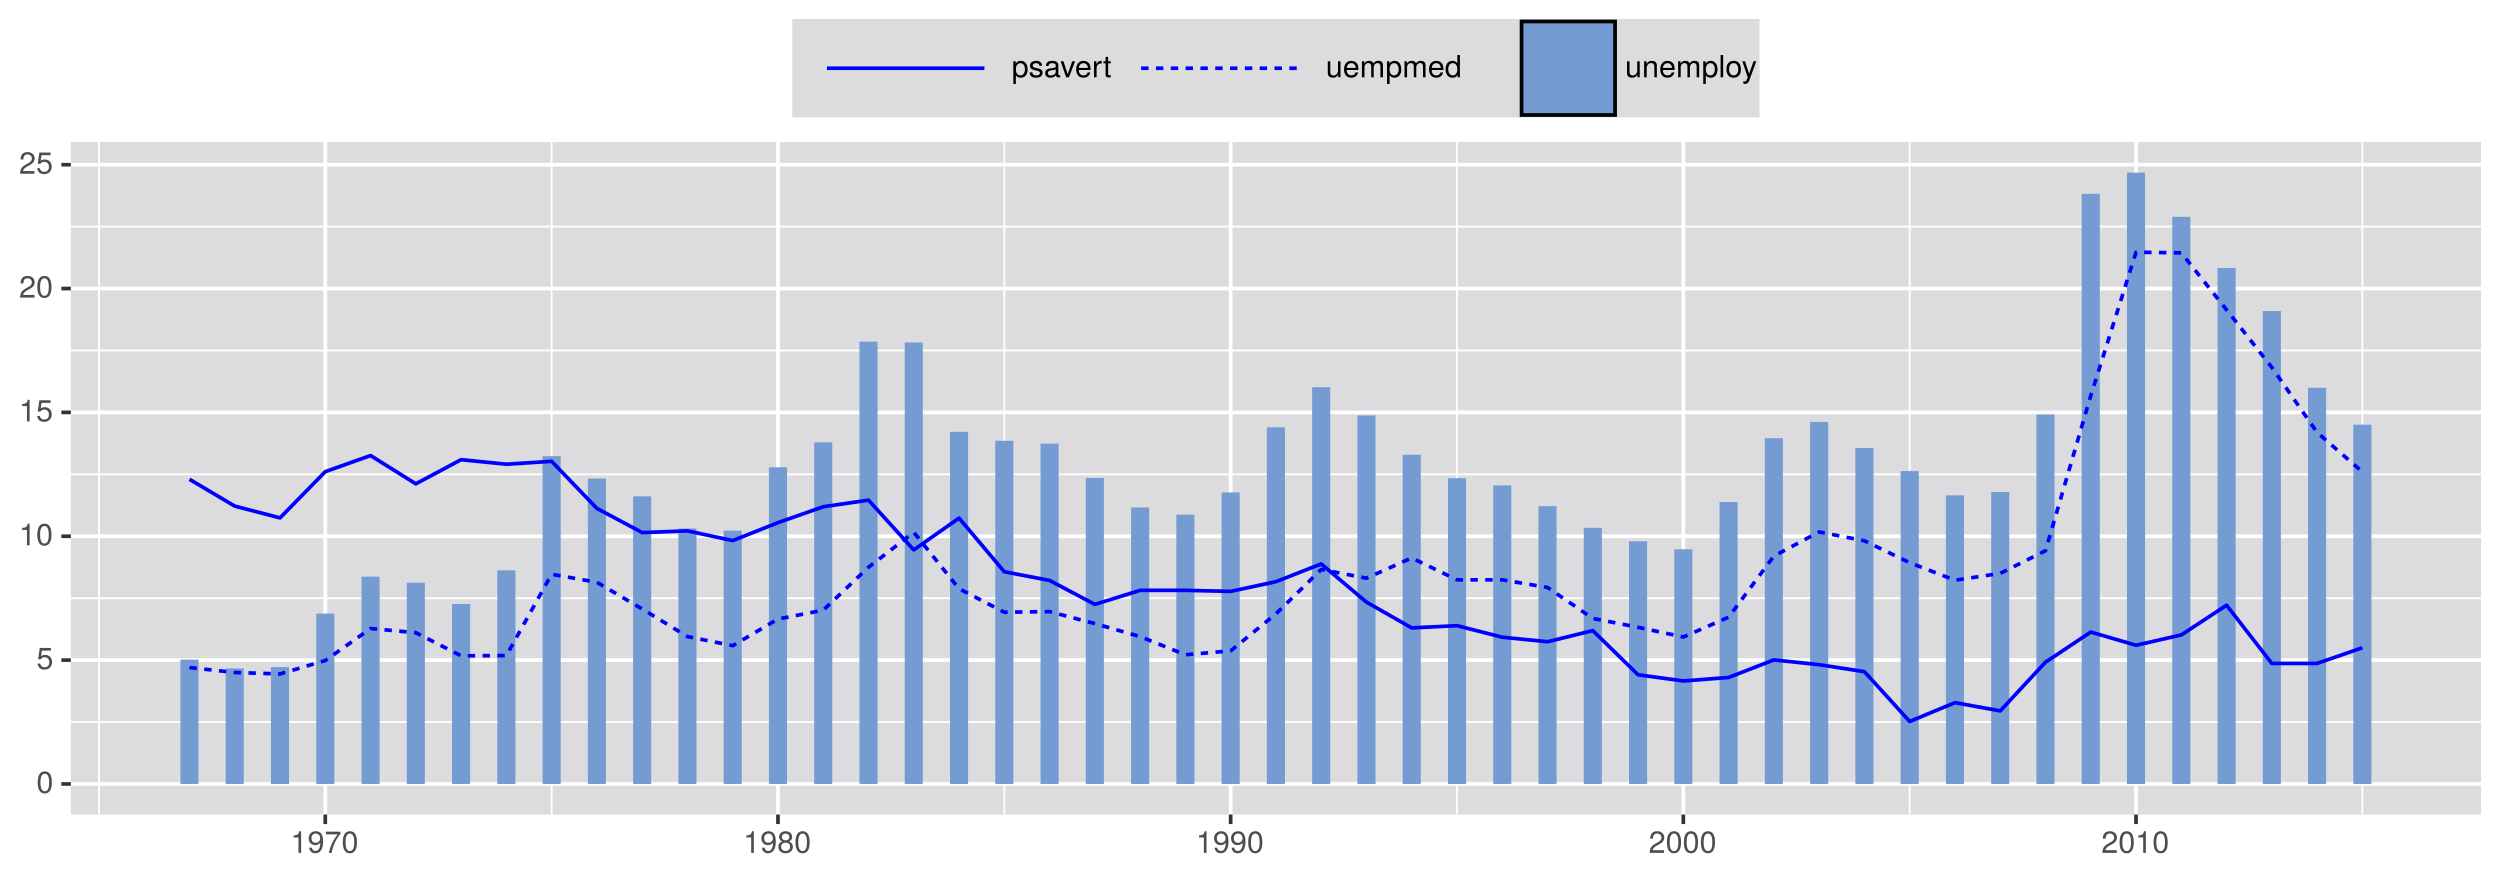<?xml version="1.0" encoding="UTF-8"?>
<svg xmlns="http://www.w3.org/2000/svg" xmlns:xlink="http://www.w3.org/1999/xlink" width="720pt" height="252pt" viewBox="0 0 720 252" version="1.1">
<defs>
<g>
<symbol overflow="visible" id="glyph0-0">
<path style="stroke:none;" d=""/>
</symbol>
<symbol overflow="visible" id="glyph0-1">
<path style="stroke:none;" d="M 4.453 -3 C 4.453 -5.156 3.781 -6.234 2.422 -6.234 C 1.078 -6.234 0.375 -5.141 0.375 -3.047 C 0.375 -0.953 1.078 0.125 2.422 0.125 C 3.734 0.125 4.453 -0.953 4.453 -3 Z M 3.672 -3.062 C 3.672 -1.297 3.266 -0.516 2.406 -0.516 C 1.578 -0.516 1.172 -1.344 1.172 -3.047 C 1.172 -4.75 1.578 -5.547 2.422 -5.547 C 3.25 -5.547 3.672 -4.734 3.672 -3.062 Z M 3.672 -3.062 "/>
</symbol>
<symbol overflow="visible" id="glyph0-2">
<path style="stroke:none;" d="M 4.516 -2.062 C 4.516 -3.297 3.688 -4.109 2.5 -4.109 C 2.062 -4.109 1.703 -4 1.344 -3.734 L 1.594 -5.344 L 4.188 -5.344 L 4.188 -6.109 L 0.969 -6.109 L 0.5 -2.844 L 1.219 -2.844 C 1.578 -3.266 1.875 -3.422 2.359 -3.422 C 3.188 -3.422 3.719 -2.891 3.719 -1.969 C 3.719 -1.062 3.203 -0.547 2.359 -0.547 C 1.688 -0.547 1.266 -0.891 1.078 -1.594 L 0.312 -1.594 C 0.562 -0.359 1.266 0.125 2.375 0.125 C 3.641 0.125 4.516 -0.75 4.516 -2.062 Z M 4.516 -2.062 "/>
</symbol>
<symbol overflow="visible" id="glyph0-3">
<path style="stroke:none;" d="M 3.047 0 L 3.047 -6.234 L 2.547 -6.234 C 2.266 -5.281 2.094 -5.141 0.891 -5 L 0.891 -4.438 L 2.281 -4.438 L 2.281 0 Z M 3.047 0 "/>
</symbol>
<symbol overflow="visible" id="glyph0-4">
<path style="stroke:none;" d="M 4.5 -4.406 C 4.5 -5.469 3.672 -6.234 2.5 -6.234 C 1.219 -6.234 0.484 -5.594 0.438 -4.078 L 1.219 -4.078 C 1.281 -5.125 1.703 -5.562 2.469 -5.562 C 3.172 -5.562 3.703 -5.062 3.703 -4.391 C 3.703 -3.891 3.406 -3.469 2.859 -3.156 L 2.047 -2.703 C 0.75 -1.969 0.375 -1.375 0.297 0 L 4.453 0 L 4.453 -0.766 L 1.172 -0.766 C 1.25 -1.281 1.531 -1.594 2.297 -2.047 L 3.172 -2.531 C 4.047 -2.984 4.5 -3.641 4.5 -4.406 Z M 4.5 -4.406 "/>
</symbol>
<symbol overflow="visible" id="glyph0-5">
<path style="stroke:none;" d="M 4.484 -3.266 C 4.484 -5.219 3.797 -6.234 2.375 -6.234 C 1.188 -6.234 0.328 -5.391 0.328 -4.172 C 0.328 -3.016 1.125 -2.219 2.25 -2.219 C 2.844 -2.219 3.266 -2.438 3.672 -2.922 C 3.672 -1.406 3.172 -0.547 2.281 -0.547 C 1.734 -0.547 1.359 -0.891 1.234 -1.5 L 0.469 -1.5 C 0.609 -0.469 1.281 0.125 2.234 0.125 C 3.688 0.125 4.484 -1.109 4.484 -3.266 Z M 3.641 -4.188 C 3.641 -3.422 3.094 -2.906 2.344 -2.906 C 1.594 -2.906 1.125 -3.391 1.125 -4.234 C 1.125 -5.016 1.656 -5.562 2.359 -5.562 C 3.094 -5.562 3.641 -5 3.641 -4.188 Z M 3.641 -4.188 "/>
</symbol>
<symbol overflow="visible" id="glyph0-6">
<path style="stroke:none;" d="M 4.578 -5.453 L 4.578 -6.109 L 0.406 -6.109 L 0.406 -5.344 L 3.781 -5.344 C 2.531 -3.781 1.656 -1.953 1.219 0 L 2.047 0 C 2.391 -2.016 3.266 -3.891 4.578 -5.453 Z M 4.578 -5.453 "/>
</symbol>
<symbol overflow="visible" id="glyph0-7">
<path style="stroke:none;" d="M 4.516 -1.766 C 4.516 -2.453 4.156 -2.938 3.438 -3.281 C 4.078 -3.672 4.297 -3.984 4.297 -4.578 C 4.297 -5.547 3.531 -6.234 2.422 -6.234 C 1.312 -6.234 0.547 -5.547 0.547 -4.578 C 0.547 -4 0.75 -3.672 1.391 -3.281 C 0.672 -2.938 0.328 -2.453 0.328 -1.766 C 0.328 -0.625 1.188 0.125 2.422 0.125 C 3.656 0.125 4.516 -0.625 4.516 -1.766 Z M 3.5 -4.562 C 3.5 -3.969 3.062 -3.594 2.422 -3.594 C 1.766 -3.594 1.344 -3.969 1.344 -4.562 C 1.344 -5.156 1.766 -5.547 2.422 -5.547 C 3.078 -5.547 3.5 -5.156 3.5 -4.562 Z M 3.719 -1.75 C 3.719 -1.016 3.188 -0.547 2.406 -0.547 C 1.641 -0.547 1.125 -1.016 1.125 -1.75 C 1.125 -2.484 1.641 -2.938 2.422 -2.938 C 3.188 -2.938 3.719 -2.484 3.719 -1.75 Z M 3.719 -1.75 "/>
</symbol>
<symbol overflow="visible" id="glyph0-8">
<path style="stroke:none;" d="M 4.594 -2.266 C 4.594 -3.812 3.844 -4.734 2.625 -4.734 C 2 -4.734 1.5 -4.453 1.156 -3.922 L 1.156 -4.609 L 0.484 -4.609 L 0.484 1.922 L 1.219 1.922 L 1.219 -0.547 C 1.594 -0.078 2.031 0.125 2.625 0.125 C 3.812 0.125 4.594 -0.797 4.594 -2.266 Z M 3.828 -2.281 C 3.828 -1.234 3.297 -0.547 2.5 -0.547 C 1.719 -0.547 1.219 -1.188 1.219 -2.266 C 1.219 -3.359 1.719 -4.062 2.5 -4.062 C 3.312 -4.062 3.828 -3.375 3.828 -2.281 Z M 3.828 -2.281 "/>
</symbol>
<symbol overflow="visible" id="glyph0-9">
<path style="stroke:none;" d="M 4.031 -1.297 C 4.031 -1.984 3.656 -2.328 2.734 -2.547 L 2.031 -2.703 C 1.438 -2.844 1.172 -3.047 1.172 -3.375 C 1.172 -3.797 1.562 -4.062 2.156 -4.062 C 2.75 -4.062 3.062 -3.812 3.078 -3.328 L 3.859 -3.328 C 3.844 -4.234 3.25 -4.734 2.188 -4.734 C 1.109 -4.734 0.406 -4.188 0.406 -3.328 C 0.406 -2.609 0.781 -2.266 1.875 -2 L 2.562 -1.844 C 3.062 -1.719 3.266 -1.562 3.266 -1.234 C 3.266 -0.797 2.844 -0.547 2.203 -0.547 C 1.547 -0.547 1.172 -0.703 1.078 -1.406 L 0.297 -1.406 C 0.328 -0.344 0.938 0.125 2.141 0.125 C 3.297 0.125 4.031 -0.406 4.031 -1.297 Z M 4.031 -1.297 "/>
</symbol>
<symbol overflow="visible" id="glyph0-10">
<path style="stroke:none;" d="M 4.703 -0.016 L 4.703 -0.578 C 4.625 -0.547 4.594 -0.547 4.547 -0.547 C 4.297 -0.547 4.156 -0.688 4.156 -0.922 L 4.156 -3.484 C 4.156 -4.297 3.547 -4.734 2.422 -4.734 C 1.297 -4.734 0.609 -4.312 0.578 -3.25 L 1.312 -3.25 C 1.375 -3.812 1.703 -4.062 2.391 -4.062 C 3.047 -4.062 3.422 -3.812 3.422 -3.375 L 3.422 -3.188 C 3.422 -2.875 3.234 -2.75 2.656 -2.672 C 1.625 -2.547 1.453 -2.5 1.172 -2.391 C 0.641 -2.172 0.375 -1.766 0.375 -1.203 C 0.375 -0.359 0.953 0.125 1.875 0.125 C 2.469 0.125 3.047 -0.109 3.453 -0.547 C 3.531 -0.188 3.844 0.062 4.203 0.062 C 4.359 0.062 4.469 0.047 4.703 -0.016 Z M 3.422 -1.594 C 3.422 -0.938 2.75 -0.516 2.047 -0.516 C 1.469 -0.516 1.141 -0.719 1.141 -1.219 C 1.141 -1.703 1.453 -1.906 2.25 -2.016 C 3.016 -2.125 3.172 -2.156 3.422 -2.281 Z M 3.422 -1.594 "/>
</symbol>
<symbol overflow="visible" id="glyph0-11">
<path style="stroke:none;" d="M 4.281 -4.609 L 3.453 -4.609 L 2.141 -0.875 L 0.922 -4.609 L 0.094 -4.609 L 1.703 0 L 2.5 0 Z M 4.281 -4.609 "/>
</symbol>
<symbol overflow="visible" id="glyph0-12">
<path style="stroke:none;" d="M 4.516 -2.094 C 4.516 -2.766 4.453 -3.188 4.328 -3.531 C 4.031 -4.281 3.328 -4.734 2.469 -4.734 C 1.172 -4.734 0.359 -3.797 0.359 -2.281 C 0.359 -0.766 1.156 0.125 2.453 0.125 C 3.5 0.125 4.234 -0.469 4.422 -1.406 L 3.672 -1.406 C 3.469 -0.797 3.062 -0.547 2.469 -0.547 C 1.703 -0.547 1.141 -1.031 1.125 -2.094 Z M 3.734 -2.75 C 3.734 -2.75 3.734 -2.703 3.719 -2.688 L 1.141 -2.688 C 1.203 -3.516 1.719 -4.062 2.453 -4.062 C 3.172 -4.062 3.734 -3.469 3.734 -2.75 Z M 3.734 -2.75 "/>
</symbol>
<symbol overflow="visible" id="glyph0-13">
<path style="stroke:none;" d="M 2.828 -3.969 L 2.828 -4.719 C 2.703 -4.734 2.641 -4.734 2.547 -4.734 C 2.062 -4.734 1.703 -4.453 1.281 -3.781 L 1.281 -4.609 L 0.609 -4.609 L 0.609 0 L 1.344 0 L 1.344 -2.391 C 1.344 -3.438 1.688 -3.953 2.828 -3.969 Z M 2.828 -3.969 "/>
</symbol>
<symbol overflow="visible" id="glyph0-14">
<path style="stroke:none;" d="M 2.234 0 L 2.234 -0.609 C 2.141 -0.594 2.016 -0.578 1.875 -0.578 C 1.562 -0.578 1.484 -0.672 1.484 -1 L 1.484 -4.016 L 2.234 -4.016 L 2.234 -4.609 L 1.484 -4.609 L 1.484 -5.875 L 0.75 -5.875 L 0.75 -4.609 L 0.125 -4.609 L 0.125 -4.016 L 0.75 -4.016 L 0.75 -0.672 C 0.75 -0.203 1.062 0.062 1.641 0.062 C 1.812 0.062 1.984 0.047 2.234 0 Z M 2.234 0 "/>
</symbol>
<symbol overflow="visible" id="glyph0-15">
<path style="stroke:none;" d="M 4.234 0 L 4.234 -4.609 L 3.516 -4.609 L 3.516 -2.062 C 3.516 -1.125 3.016 -0.516 2.25 -0.516 C 1.672 -0.516 1.297 -0.859 1.297 -1.422 L 1.297 -4.609 L 0.578 -4.609 L 0.578 -1.125 C 0.578 -0.359 1.141 0.125 2.047 0.125 C 2.719 0.125 3.156 -0.109 3.578 -0.719 L 3.578 0 Z M 4.234 0 "/>
</symbol>
<symbol overflow="visible" id="glyph0-16">
<path style="stroke:none;" d="M 6.688 0 L 6.688 -3.453 C 6.688 -4.281 6.234 -4.734 5.359 -4.734 C 4.75 -4.734 4.375 -4.562 3.953 -4.031 C 3.672 -4.531 3.312 -4.734 2.703 -4.734 C 2.094 -4.734 1.688 -4.516 1.297 -3.953 L 1.297 -4.609 L 0.625 -4.609 L 0.625 0 L 1.359 0 L 1.359 -2.891 C 1.359 -3.562 1.844 -4.094 2.438 -4.094 C 2.984 -4.094 3.297 -3.766 3.297 -3.172 L 3.297 0 L 4.016 0 L 4.016 -2.891 C 4.016 -3.562 4.516 -4.094 5.109 -4.094 C 5.641 -4.094 5.953 -3.75 5.953 -3.172 L 5.953 0 Z M 6.688 0 "/>
</symbol>
<symbol overflow="visible" id="glyph0-17">
<path style="stroke:none;" d="M 4.359 0 L 4.359 -6.406 L 3.625 -6.406 L 3.625 -4.031 C 3.312 -4.5 2.828 -4.734 2.203 -4.734 C 1.016 -4.734 0.234 -3.812 0.234 -2.344 C 0.234 -0.797 1 0.125 2.234 0.125 C 2.875 0.125 3.312 -0.109 3.703 -0.672 L 3.703 0 Z M 3.625 -2.281 C 3.625 -1.219 3.109 -0.547 2.344 -0.547 C 1.531 -0.547 1 -1.234 1 -2.312 C 1 -3.375 1.531 -4.062 2.328 -4.062 C 3.125 -4.062 3.625 -3.359 3.625 -2.281 Z M 3.625 -2.281 "/>
</symbol>
<symbol overflow="visible" id="glyph0-18">
<path style="stroke:none;" d="M 4.281 0 L 4.281 -3.484 C 4.281 -4.25 3.719 -4.734 2.828 -4.734 C 2.141 -4.734 1.703 -4.484 1.297 -3.828 L 1.297 -4.609 L 0.609 -4.609 L 0.609 0 L 1.344 0 L 1.344 -2.547 C 1.344 -3.484 1.859 -4.094 2.609 -4.094 C 3.188 -4.094 3.547 -3.75 3.547 -3.188 L 3.547 0 Z M 4.281 0 "/>
</symbol>
<symbol overflow="visible" id="glyph0-19">
<path style="stroke:none;" d="M 1.328 0 L 1.328 -6.406 L 0.594 -6.406 L 0.594 0 Z M 1.328 0 "/>
</symbol>
<symbol overflow="visible" id="glyph0-20">
<path style="stroke:none;" d="M 4.484 -2.266 C 4.484 -3.859 3.719 -4.734 2.391 -4.734 C 1.094 -4.734 0.312 -3.859 0.312 -2.312 C 0.312 -0.75 1.094 0.125 2.406 0.125 C 3.688 0.125 4.484 -0.75 4.484 -2.266 Z M 3.719 -2.281 C 3.719 -1.203 3.203 -0.547 2.406 -0.547 C 1.578 -0.547 1.078 -1.188 1.078 -2.312 C 1.078 -3.406 1.578 -4.062 2.406 -4.062 C 3.234 -4.062 3.719 -3.422 3.719 -2.281 Z M 3.719 -2.281 "/>
</symbol>
<symbol overflow="visible" id="glyph0-21">
<path style="stroke:none;" d="M 4.203 -4.609 L 3.406 -4.609 L 2.141 -1.016 L 0.953 -4.609 L 0.172 -4.609 L 1.734 0.016 L 1.453 0.75 C 1.328 1.078 1.172 1.203 0.859 1.203 C 0.75 1.203 0.641 1.172 0.469 1.141 L 0.469 1.797 C 0.625 1.875 0.781 1.922 0.969 1.922 C 1.484 1.922 1.906 1.625 2.156 0.969 Z M 4.203 -4.609 "/>
</symbol>
</g>
<clipPath id="clip1">
  <path d="M 20.41 40.914 L 715 40.914 L 715 235 L 20.41 235 Z M 20.41 40.914 "/>
</clipPath>
<clipPath id="clip2">
  <path d="M 20.41 207 L 715 207 L 715 209 L 20.41 209 Z M 20.41 207 "/>
</clipPath>
<clipPath id="clip3">
  <path d="M 20.41 172 L 715 172 L 715 173 L 20.41 173 Z M 20.41 172 "/>
</clipPath>
<clipPath id="clip4">
  <path d="M 20.41 136 L 715 136 L 715 137 L 20.41 137 Z M 20.41 136 "/>
</clipPath>
<clipPath id="clip5">
  <path d="M 20.41 100 L 715 100 L 715 102 L 20.41 102 Z M 20.41 100 "/>
</clipPath>
<clipPath id="clip6">
  <path d="M 20.41 65 L 715 65 L 715 66 L 20.41 66 Z M 20.41 65 "/>
</clipPath>
<clipPath id="clip7">
  <path d="M 28 40.914 L 29 40.914 L 29 235 L 28 235 Z M 28 40.914 "/>
</clipPath>
<clipPath id="clip8">
  <path d="M 158 40.914 L 160 40.914 L 160 235 L 158 235 Z M 158 40.914 "/>
</clipPath>
<clipPath id="clip9">
  <path d="M 288 40.914 L 290 40.914 L 290 235 L 288 235 Z M 288 40.914 "/>
</clipPath>
<clipPath id="clip10">
  <path d="M 419 40.914 L 420 40.914 L 420 235 L 419 235 Z M 419 40.914 "/>
</clipPath>
<clipPath id="clip11">
  <path d="M 549 40.914 L 551 40.914 L 551 235 L 549 235 Z M 549 40.914 "/>
</clipPath>
<clipPath id="clip12">
  <path d="M 680 40.914 L 681 40.914 L 681 235 L 680 235 Z M 680 40.914 "/>
</clipPath>
<clipPath id="clip13">
  <path d="M 20.41 225 L 715.52 225 L 715.52 227 L 20.41 227 Z M 20.41 225 "/>
</clipPath>
<clipPath id="clip14">
  <path d="M 20.41 189 L 715.52 189 L 715.52 191 L 20.41 191 Z M 20.41 189 "/>
</clipPath>
<clipPath id="clip15">
  <path d="M 20.41 153 L 715.52 153 L 715.52 155 L 20.41 155 Z M 20.41 153 "/>
</clipPath>
<clipPath id="clip16">
  <path d="M 20.41 118 L 715.52 118 L 715.52 120 L 20.41 120 Z M 20.41 118 "/>
</clipPath>
<clipPath id="clip17">
  <path d="M 20.41 82 L 715.52 82 L 715.52 84 L 20.41 84 Z M 20.41 82 "/>
</clipPath>
<clipPath id="clip18">
  <path d="M 20.41 46 L 715.52 46 L 715.52 48 L 20.41 48 Z M 20.41 46 "/>
</clipPath>
<clipPath id="clip19">
  <path d="M 93 40.914 L 95 40.914 L 95 235.59 L 93 235.59 Z M 93 40.914 "/>
</clipPath>
<clipPath id="clip20">
  <path d="M 223 40.914 L 225 40.914 L 225 235.59 L 223 235.59 Z M 223 40.914 "/>
</clipPath>
<clipPath id="clip21">
  <path d="M 353 40.914 L 355 40.914 L 355 235.59 L 353 235.59 Z M 353 40.914 "/>
</clipPath>
<clipPath id="clip22">
  <path d="M 484 40.914 L 486 40.914 L 486 235.59 L 484 235.59 Z M 484 40.914 "/>
</clipPath>
<clipPath id="clip23">
  <path d="M 614 40.914 L 616 40.914 L 616 235.59 L 614 235.59 Z M 614 40.914 "/>
</clipPath>
</defs>
<g id="surface10">
<rect x="0" y="0" width="720" height="252" style="fill:rgb(100%,100%,100%);fill-opacity:1;stroke:none;"/>
<rect x="0" y="0" width="720" height="252" style="fill:rgb(100%,100%,100%);fill-opacity:1;stroke:none;"/>
<path style="fill:none;stroke-width:1.067;stroke-linecap:round;stroke-linejoin:round;stroke:rgb(100%,100%,100%);stroke-opacity:1;stroke-miterlimit:10;" d="M 0 252 L 720 252 L 720 0 L 0 0 Z M 0 252 "/>
<g clip-path="url(#clip1)" clip-rule="nonzero">
<path style=" stroke:none;fill-rule:nonzero;fill:rgb(86.275%,86.275%,87.059%);fill-opacity:1;" d="M 20.41 234.59 L 714.52 234.59 L 714.52 40.914 L 20.41 40.914 Z M 20.41 234.59 "/>
</g>
<g clip-path="url(#clip2)" clip-rule="nonzero">
<path style="fill:none;stroke-width:0.533;stroke-linecap:butt;stroke-linejoin:round;stroke:rgb(100%,100%,100%);stroke-opacity:1;stroke-miterlimit:10;" d="M 20.41 207.949 L 714.52 207.949 "/>
</g>
<g clip-path="url(#clip3)" clip-rule="nonzero">
<path style="fill:none;stroke-width:0.533;stroke-linecap:butt;stroke-linejoin:round;stroke:rgb(100%,100%,100%);stroke-opacity:1;stroke-miterlimit:10;" d="M 20.41 172.277 L 714.52 172.277 "/>
</g>
<g clip-path="url(#clip4)" clip-rule="nonzero">
<path style="fill:none;stroke-width:0.533;stroke-linecap:butt;stroke-linejoin:round;stroke:rgb(100%,100%,100%);stroke-opacity:1;stroke-miterlimit:10;" d="M 20.41 136.609 L 714.52 136.609 "/>
</g>
<g clip-path="url(#clip5)" clip-rule="nonzero">
<path style="fill:none;stroke-width:0.533;stroke-linecap:butt;stroke-linejoin:round;stroke:rgb(100%,100%,100%);stroke-opacity:1;stroke-miterlimit:10;" d="M 20.41 100.938 L 714.52 100.938 "/>
</g>
<g clip-path="url(#clip6)" clip-rule="nonzero">
<path style="fill:none;stroke-width:0.533;stroke-linecap:butt;stroke-linejoin:round;stroke:rgb(100%,100%,100%);stroke-opacity:1;stroke-miterlimit:10;" d="M 20.41 65.266 L 714.52 65.266 "/>
</g>
<g clip-path="url(#clip7)" clip-rule="nonzero">
<path style="fill:none;stroke-width:0.533;stroke-linecap:butt;stroke-linejoin:round;stroke:rgb(100%,100%,100%);stroke-opacity:1;stroke-miterlimit:10;" d="M 28.492 234.59 L 28.492 40.914 "/>
</g>
<g clip-path="url(#clip8)" clip-rule="nonzero">
<path style="fill:none;stroke-width:0.533;stroke-linecap:butt;stroke-linejoin:round;stroke:rgb(100%,100%,100%);stroke-opacity:1;stroke-miterlimit:10;" d="M 158.867 234.59 L 158.867 40.914 "/>
</g>
<g clip-path="url(#clip9)" clip-rule="nonzero">
<path style="fill:none;stroke-width:0.533;stroke-linecap:butt;stroke-linejoin:round;stroke:rgb(100%,100%,100%);stroke-opacity:1;stroke-miterlimit:10;" d="M 289.242 234.59 L 289.242 40.914 "/>
</g>
<g clip-path="url(#clip10)" clip-rule="nonzero">
<path style="fill:none;stroke-width:0.533;stroke-linecap:butt;stroke-linejoin:round;stroke:rgb(100%,100%,100%);stroke-opacity:1;stroke-miterlimit:10;" d="M 419.613 234.59 L 419.613 40.914 "/>
</g>
<g clip-path="url(#clip11)" clip-rule="nonzero">
<path style="fill:none;stroke-width:0.533;stroke-linecap:butt;stroke-linejoin:round;stroke:rgb(100%,100%,100%);stroke-opacity:1;stroke-miterlimit:10;" d="M 549.988 234.59 L 549.988 40.914 "/>
</g>
<g clip-path="url(#clip12)" clip-rule="nonzero">
<path style="fill:none;stroke-width:0.533;stroke-linecap:butt;stroke-linejoin:round;stroke:rgb(100%,100%,100%);stroke-opacity:1;stroke-miterlimit:10;" d="M 680.363 234.59 L 680.363 40.914 "/>
</g>
<g clip-path="url(#clip13)" clip-rule="nonzero">
<path style="fill:none;stroke-width:1.067;stroke-linecap:butt;stroke-linejoin:round;stroke:rgb(100%,100%,100%);stroke-opacity:1;stroke-miterlimit:10;" d="M 20.41 225.785 L 714.52 225.785 "/>
</g>
<g clip-path="url(#clip14)" clip-rule="nonzero">
<path style="fill:none;stroke-width:1.067;stroke-linecap:butt;stroke-linejoin:round;stroke:rgb(100%,100%,100%);stroke-opacity:1;stroke-miterlimit:10;" d="M 20.41 190.113 L 714.52 190.113 "/>
</g>
<g clip-path="url(#clip15)" clip-rule="nonzero">
<path style="fill:none;stroke-width:1.067;stroke-linecap:butt;stroke-linejoin:round;stroke:rgb(100%,100%,100%);stroke-opacity:1;stroke-miterlimit:10;" d="M 20.41 154.445 L 714.52 154.445 "/>
</g>
<g clip-path="url(#clip16)" clip-rule="nonzero">
<path style="fill:none;stroke-width:1.067;stroke-linecap:butt;stroke-linejoin:round;stroke:rgb(100%,100%,100%);stroke-opacity:1;stroke-miterlimit:10;" d="M 20.41 118.773 L 714.52 118.773 "/>
</g>
<g clip-path="url(#clip17)" clip-rule="nonzero">
<path style="fill:none;stroke-width:1.067;stroke-linecap:butt;stroke-linejoin:round;stroke:rgb(100%,100%,100%);stroke-opacity:1;stroke-miterlimit:10;" d="M 20.41 83.102 L 714.52 83.102 "/>
</g>
<g clip-path="url(#clip18)" clip-rule="nonzero">
<path style="fill:none;stroke-width:1.067;stroke-linecap:butt;stroke-linejoin:round;stroke:rgb(100%,100%,100%);stroke-opacity:1;stroke-miterlimit:10;" d="M 20.41 47.43 L 714.52 47.43 "/>
</g>
<g clip-path="url(#clip19)" clip-rule="nonzero">
<path style="fill:none;stroke-width:1.067;stroke-linecap:butt;stroke-linejoin:round;stroke:rgb(100%,100%,100%);stroke-opacity:1;stroke-miterlimit:10;" d="M 93.68 234.59 L 93.68 40.914 "/>
</g>
<g clip-path="url(#clip20)" clip-rule="nonzero">
<path style="fill:none;stroke-width:1.067;stroke-linecap:butt;stroke-linejoin:round;stroke:rgb(100%,100%,100%);stroke-opacity:1;stroke-miterlimit:10;" d="M 224.055 234.59 L 224.055 40.914 "/>
</g>
<g clip-path="url(#clip21)" clip-rule="nonzero">
<path style="fill:none;stroke-width:1.067;stroke-linecap:butt;stroke-linejoin:round;stroke:rgb(100%,100%,100%);stroke-opacity:1;stroke-miterlimit:10;" d="M 354.43 234.59 L 354.43 40.914 "/>
</g>
<g clip-path="url(#clip22)" clip-rule="nonzero">
<path style="fill:none;stroke-width:1.067;stroke-linecap:butt;stroke-linejoin:round;stroke:rgb(100%,100%,100%);stroke-opacity:1;stroke-miterlimit:10;" d="M 484.801 234.59 L 484.801 40.914 "/>
</g>
<g clip-path="url(#clip23)" clip-rule="nonzero">
<path style="fill:none;stroke-width:1.067;stroke-linecap:butt;stroke-linejoin:round;stroke:rgb(100%,100%,100%);stroke-opacity:1;stroke-miterlimit:10;" d="M 615.176 234.59 L 615.176 40.914 "/>
</g>
<path style=" stroke:none;fill-rule:nonzero;fill:rgb(45.882%,61.176%,82.353%);fill-opacity:1;" d="M 51.961 225.785 L 57.176 225.785 L 57.176 189.969 L 51.961 189.969 Z M 51.961 225.785 "/>
<path style=" stroke:none;fill-rule:nonzero;fill:rgb(45.882%,61.176%,82.353%);fill-opacity:1;" d="M 65 225.785 L 70.215 225.785 L 70.215 192.523 L 65 192.523 Z M 65 225.785 "/>
<path style=" stroke:none;fill-rule:nonzero;fill:rgb(45.882%,61.176%,82.353%);fill-opacity:1;" d="M 78.035 225.785 L 83.25 225.785 L 83.25 192.133 L 78.035 192.133 Z M 78.035 225.785 "/>
<path style=" stroke:none;fill-rule:nonzero;fill:rgb(45.882%,61.176%,82.353%);fill-opacity:1;" d="M 91.074 225.785 L 96.289 225.785 L 96.289 176.711 L 91.074 176.711 Z M 91.074 225.785 "/>
<path style=" stroke:none;fill-rule:nonzero;fill:rgb(45.882%,61.176%,82.353%);fill-opacity:1;" d="M 104.109 225.785 L 109.324 225.785 L 109.324 166.074 L 104.109 166.074 Z M 104.109 225.785 "/>
<path style=" stroke:none;fill-rule:nonzero;fill:rgb(45.882%,61.176%,82.353%);fill-opacity:1;" d="M 117.148 225.785 L 122.363 225.785 L 122.363 167.809 L 117.148 167.809 Z M 117.148 225.785 "/>
<path style=" stroke:none;fill-rule:nonzero;fill:rgb(45.882%,61.176%,82.353%);fill-opacity:1;" d="M 130.188 225.785 L 135.402 225.785 L 135.402 173.949 L 130.188 173.949 Z M 130.188 225.785 "/>
<path style=" stroke:none;fill-rule:nonzero;fill:rgb(45.882%,61.176%,82.353%);fill-opacity:1;" d="M 143.223 225.785 L 148.438 225.785 L 148.438 164.273 L 143.223 164.273 Z M 143.223 225.785 "/>
<path style=" stroke:none;fill-rule:nonzero;fill:rgb(45.882%,61.176%,82.353%);fill-opacity:1;" d="M 156.262 225.785 L 161.477 225.785 L 161.477 131.379 L 156.262 131.379 Z M 156.262 225.785 "/>
<path style=" stroke:none;fill-rule:nonzero;fill:rgb(45.882%,61.176%,82.353%);fill-opacity:1;" d="M 169.297 225.785 L 174.512 225.785 L 174.512 137.816 L 169.297 137.816 Z M 169.297 225.785 "/>
<path style=" stroke:none;fill-rule:nonzero;fill:rgb(45.882%,61.176%,82.353%);fill-opacity:1;" d="M 182.336 225.785 L 187.551 225.785 L 187.551 142.945 L 182.336 142.945 Z M 182.336 225.785 "/>
<path style=" stroke:none;fill-rule:nonzero;fill:rgb(45.882%,61.176%,82.353%);fill-opacity:1;" d="M 195.371 225.785 L 200.586 225.785 L 200.586 152.219 L 195.371 152.219 Z M 195.371 225.785 "/>
<path style=" stroke:none;fill-rule:nonzero;fill:rgb(45.882%,61.176%,82.353%);fill-opacity:1;" d="M 208.41 225.785 L 213.625 225.785 L 213.625 152.832 L 208.41 152.832 Z M 208.41 225.785 "/>
<path style=" stroke:none;fill-rule:nonzero;fill:rgb(45.882%,61.176%,82.353%);fill-opacity:1;" d="M 221.445 225.785 L 226.66 225.785 L 226.66 134.578 L 221.445 134.578 Z M 221.445 225.785 "/>
<path style=" stroke:none;fill-rule:nonzero;fill:rgb(45.882%,61.176%,82.353%);fill-opacity:1;" d="M 234.484 225.785 L 239.699 225.785 L 239.699 127.375 L 234.484 127.375 Z M 234.484 225.785 "/>
<path style=" stroke:none;fill-rule:nonzero;fill:rgb(45.882%,61.176%,82.353%);fill-opacity:1;" d="M 247.523 225.785 L 252.738 225.785 L 252.738 98.383 L 247.523 98.383 Z M 247.523 225.785 "/>
<path style=" stroke:none;fill-rule:nonzero;fill:rgb(45.882%,61.176%,82.353%);fill-opacity:1;" d="M 260.559 225.785 L 265.773 225.785 L 265.773 98.633 L 260.559 98.633 Z M 260.559 225.785 "/>
<path style=" stroke:none;fill-rule:nonzero;fill:rgb(45.882%,61.176%,82.353%);fill-opacity:1;" d="M 273.598 225.785 L 278.812 225.785 L 278.812 124.371 L 273.598 124.371 Z M 273.598 225.785 "/>
<path style=" stroke:none;fill-rule:nonzero;fill:rgb(45.882%,61.176%,82.353%);fill-opacity:1;" d="M 286.633 225.785 L 291.848 225.785 L 291.848 126.938 L 286.633 126.938 Z M 286.633 225.785 "/>
<path style=" stroke:none;fill-rule:nonzero;fill:rgb(45.882%,61.176%,82.353%);fill-opacity:1;" d="M 299.672 225.785 L 304.887 225.785 L 304.887 127.75 L 299.672 127.75 Z M 299.672 225.785 "/>
<path style=" stroke:none;fill-rule:nonzero;fill:rgb(45.882%,61.176%,82.353%);fill-opacity:1;" d="M 312.707 225.785 L 317.922 225.785 L 317.922 137.637 L 312.707 137.637 Z M 312.707 225.785 "/>
<path style=" stroke:none;fill-rule:nonzero;fill:rgb(45.882%,61.176%,82.353%);fill-opacity:1;" d="M 325.746 225.785 L 330.961 225.785 L 330.961 146.16 L 325.746 146.16 Z M 325.746 225.785 "/>
<path style=" stroke:none;fill-rule:nonzero;fill:rgb(45.882%,61.176%,82.353%);fill-opacity:1;" d="M 338.785 225.785 L 344 225.785 L 344 148.215 L 338.785 148.215 Z M 338.785 225.785 "/>
<path style=" stroke:none;fill-rule:nonzero;fill:rgb(45.882%,61.176%,82.353%);fill-opacity:1;" d="M 351.82 225.785 L 357.035 225.785 L 357.035 141.828 L 351.82 141.828 Z M 351.82 225.785 "/>
<path style=" stroke:none;fill-rule:nonzero;fill:rgb(45.882%,61.176%,82.353%);fill-opacity:1;" d="M 364.859 225.785 L 370.074 225.785 L 370.074 123.055 L 364.859 123.055 Z M 364.859 225.785 "/>
<path style=" stroke:none;fill-rule:nonzero;fill:rgb(45.882%,61.176%,82.353%);fill-opacity:1;" d="M 377.895 225.785 L 383.109 225.785 L 383.109 111.504 L 377.895 111.504 Z M 377.895 225.785 "/>
<path style=" stroke:none;fill-rule:nonzero;fill:rgb(45.882%,61.176%,82.353%);fill-opacity:1;" d="M 390.934 225.785 L 396.148 225.785 L 396.148 119.645 L 390.934 119.645 Z M 390.934 225.785 "/>
<path style=" stroke:none;fill-rule:nonzero;fill:rgb(45.882%,61.176%,82.353%);fill-opacity:1;" d="M 403.969 225.785 L 409.184 225.785 L 409.184 130.953 L 403.969 130.953 Z M 403.969 225.785 "/>
<path style=" stroke:none;fill-rule:nonzero;fill:rgb(45.882%,61.176%,82.353%);fill-opacity:1;" d="M 417.008 225.785 L 422.223 225.785 L 422.223 137.715 L 417.008 137.715 Z M 417.008 225.785 "/>
<path style=" stroke:none;fill-rule:nonzero;fill:rgb(45.882%,61.176%,82.353%);fill-opacity:1;" d="M 430.047 225.785 L 435.262 225.785 L 435.262 139.805 L 430.047 139.805 Z M 430.047 225.785 "/>
<path style=" stroke:none;fill-rule:nonzero;fill:rgb(45.882%,61.176%,82.353%);fill-opacity:1;" d="M 443.082 225.785 L 448.297 225.785 L 448.297 145.777 L 443.082 145.777 Z M 443.082 225.785 "/>
<path style=" stroke:none;fill-rule:nonzero;fill:rgb(45.882%,61.176%,82.353%);fill-opacity:1;" d="M 456.121 225.785 L 461.336 225.785 L 461.336 152.02 L 456.121 152.02 Z M 456.121 225.785 "/>
<path style=" stroke:none;fill-rule:nonzero;fill:rgb(45.882%,61.176%,82.353%);fill-opacity:1;" d="M 469.156 225.785 L 474.371 225.785 L 474.371 155.883 L 469.156 155.883 Z M 469.156 225.785 "/>
<path style=" stroke:none;fill-rule:nonzero;fill:rgb(45.882%,61.176%,82.353%);fill-opacity:1;" d="M 482.195 225.785 L 487.41 225.785 L 487.41 158.188 L 482.195 158.188 Z M 482.195 225.785 "/>
<path style=" stroke:none;fill-rule:nonzero;fill:rgb(45.882%,61.176%,82.353%);fill-opacity:1;" d="M 495.23 225.785 L 500.445 225.785 L 500.445 144.578 L 495.23 144.578 Z M 495.23 225.785 "/>
<path style=" stroke:none;fill-rule:nonzero;fill:rgb(45.882%,61.176%,82.353%);fill-opacity:1;" d="M 508.27 225.785 L 513.484 225.785 L 513.484 126.199 L 508.27 126.199 Z M 508.27 225.785 "/>
<path style=" stroke:none;fill-rule:nonzero;fill:rgb(45.882%,61.176%,82.353%);fill-opacity:1;" d="M 521.309 225.785 L 526.523 225.785 L 526.523 121.504 L 521.309 121.504 Z M 521.309 225.785 "/>
<path style=" stroke:none;fill-rule:nonzero;fill:rgb(45.882%,61.176%,82.353%);fill-opacity:1;" d="M 534.344 225.785 L 539.559 225.785 L 539.559 129 L 534.344 129 Z M 534.344 225.785 "/>
<path style=" stroke:none;fill-rule:nonzero;fill:rgb(45.882%,61.176%,82.353%);fill-opacity:1;" d="M 547.383 225.785 L 552.598 225.785 L 552.598 135.668 L 547.383 135.668 Z M 547.383 225.785 "/>
<path style=" stroke:none;fill-rule:nonzero;fill:rgb(45.882%,61.176%,82.353%);fill-opacity:1;" d="M 560.418 225.785 L 565.633 225.785 L 565.633 142.656 L 560.418 142.656 Z M 560.418 225.785 "/>
<path style=" stroke:none;fill-rule:nonzero;fill:rgb(45.882%,61.176%,82.353%);fill-opacity:1;" d="M 573.457 225.785 L 578.672 225.785 L 578.672 141.684 L 573.457 141.684 Z M 573.457 225.785 "/>
<path style=" stroke:none;fill-rule:nonzero;fill:rgb(45.882%,61.176%,82.353%);fill-opacity:1;" d="M 586.492 225.785 L 591.707 225.785 L 591.707 119.387 L 586.492 119.387 Z M 586.492 225.785 "/>
<path style=" stroke:none;fill-rule:nonzero;fill:rgb(45.882%,61.176%,82.353%);fill-opacity:1;" d="M 599.531 225.785 L 604.746 225.785 L 604.746 55.816 L 599.531 55.816 Z M 599.531 225.785 "/>
<path style=" stroke:none;fill-rule:nonzero;fill:rgb(45.882%,61.176%,82.353%);fill-opacity:1;" d="M 612.566 225.785 L 617.781 225.785 L 617.781 49.715 L 612.566 49.715 Z M 612.566 225.785 "/>
<path style=" stroke:none;fill-rule:nonzero;fill:rgb(45.882%,61.176%,82.353%);fill-opacity:1;" d="M 625.605 225.785 L 630.82 225.785 L 630.82 62.453 L 625.605 62.453 Z M 625.605 225.785 "/>
<path style=" stroke:none;fill-rule:nonzero;fill:rgb(45.882%,61.176%,82.353%);fill-opacity:1;" d="M 638.645 225.785 L 643.859 225.785 L 643.859 77.176 L 638.645 77.176 Z M 638.645 225.785 "/>
<path style=" stroke:none;fill-rule:nonzero;fill:rgb(45.882%,61.176%,82.353%);fill-opacity:1;" d="M 651.68 225.785 L 656.895 225.785 L 656.895 89.582 L 651.68 89.582 Z M 651.68 225.785 "/>
<path style=" stroke:none;fill-rule:nonzero;fill:rgb(45.882%,61.176%,82.353%);fill-opacity:1;" d="M 664.719 225.785 L 669.934 225.785 L 669.934 111.68 L 664.719 111.68 Z M 664.719 225.785 "/>
<path style=" stroke:none;fill-rule:nonzero;fill:rgb(45.882%,61.176%,82.353%);fill-opacity:1;" d="M 677.754 225.785 L 682.969 225.785 L 682.969 122.316 L 677.754 122.316 Z M 677.754 225.785 "/>
<path style="fill:none;stroke-width:1.067;stroke-linecap:butt;stroke-linejoin:round;stroke:rgb(0%,0%,100%);stroke-opacity:1;stroke-miterlimit:1;" d="M 54.57 138.035 L 67.605 145.762 L 80.645 149.152 L 93.68 135.836 L 106.719 131.199 L 119.754 139.344 L 132.793 132.387 L 145.832 133.695 L 158.867 132.863 L 171.906 146.418 L 184.941 153.375 L 197.98 152.898 L 211.016 155.691 L 224.055 150.52 L 237.094 145.941 L 250.129 144.039 L 263.168 158.367 L 276.203 149.211 L 289.242 164.668 L 302.277 167.168 L 315.316 174.062 L 328.355 170.02 L 341.391 170.02 L 354.43 170.316 L 367.465 167.523 L 380.504 162.41 L 393.539 173.41 L 406.578 180.84 L 419.613 180.188 L 432.652 183.516 L 445.691 184.824 L 458.727 181.613 L 471.766 194.336 L 484.801 196.117 L 497.84 195.109 L 510.875 190.055 L 523.914 191.422 L 536.953 193.445 L 549.988 207.773 L 563.027 202.363 L 576.062 204.738 L 589.102 190.707 L 602.137 182.027 L 615.176 185.832 L 628.215 182.863 L 641.25 174.301 L 654.289 191.066 L 667.324 191.066 L 680.363 186.547 "/>
<path style="fill:none;stroke-width:1.067;stroke-linecap:butt;stroke-linejoin:round;stroke:rgb(0%,0%,100%);stroke-opacity:1;stroke-dasharray:2.134,2.134;stroke-miterlimit:1;" d="M 54.57 192.254 L 67.605 193.68 L 80.645 194.098 L 93.68 190.234 L 106.719 181.02 L 119.754 182.207 L 132.793 188.867 L 145.832 188.805 L 158.867 165.383 L 171.906 167.699 L 184.941 175.371 L 197.98 183.336 L 211.016 185.953 L 224.055 178.285 L 237.094 175.727 L 250.129 163.359 L 263.168 153.312 L 276.203 169.543 L 289.242 176.32 L 302.277 176.145 L 315.316 179.59 L 328.355 183.336 L 341.391 188.57 L 354.43 187.438 L 367.465 176.797 L 380.504 164.016 L 393.539 166.512 L 406.578 160.688 L 419.613 166.988 L 432.652 166.988 L 445.691 169.188 L 458.727 178.105 L 471.766 180.66 L 484.801 183.457 L 497.84 177.75 L 510.875 160.152 L 523.914 153.195 L 536.953 155.75 L 549.988 162.055 L 563.027 167.105 L 576.062 165.145 L 589.102 158.605 L 602.137 113.957 L 615.176 72.637 L 628.215 72.816 L 641.25 89.227 L 654.289 105.812 L 667.324 124.539 L 680.363 135.895 "/>
<g style="fill:rgb(30.196%,30.196%,30.196%);fill-opacity:1;">
  <use xlink:href="#glyph0-1" x="10.48" y="228.388"/>
</g>
<g style="fill:rgb(30.196%,30.196%,30.196%);fill-opacity:1;">
  <use xlink:href="#glyph0-2" x="10.48" y="192.716"/>
</g>
<g style="fill:rgb(30.196%,30.196%,30.196%);fill-opacity:1;">
  <use xlink:href="#glyph0-3" x="5.48" y="157.048"/>
  <use xlink:href="#glyph0-1" x="10.371" y="157.048"/>
</g>
<g style="fill:rgb(30.196%,30.196%,30.196%);fill-opacity:1;">
  <use xlink:href="#glyph0-3" x="5.48" y="121.376"/>
  <use xlink:href="#glyph0-2" x="10.371" y="121.376"/>
</g>
<g style="fill:rgb(30.196%,30.196%,30.196%);fill-opacity:1;">
  <use xlink:href="#glyph0-4" x="5.48" y="85.704"/>
  <use xlink:href="#glyph0-1" x="10.371" y="85.704"/>
</g>
<g style="fill:rgb(30.196%,30.196%,30.196%);fill-opacity:1;">
  <use xlink:href="#glyph0-4" x="5.48" y="50.032"/>
  <use xlink:href="#glyph0-2" x="10.371" y="50.032"/>
</g>
<path style="fill:none;stroke-width:1.067;stroke-linecap:butt;stroke-linejoin:round;stroke:rgb(20%,20%,20%);stroke-opacity:1;stroke-miterlimit:10;" d="M 17.672 225.785 L 20.41 225.785 "/>
<path style="fill:none;stroke-width:1.067;stroke-linecap:butt;stroke-linejoin:round;stroke:rgb(20%,20%,20%);stroke-opacity:1;stroke-miterlimit:10;" d="M 17.672 190.113 L 20.41 190.113 "/>
<path style="fill:none;stroke-width:1.067;stroke-linecap:butt;stroke-linejoin:round;stroke:rgb(20%,20%,20%);stroke-opacity:1;stroke-miterlimit:10;" d="M 17.672 154.445 L 20.41 154.445 "/>
<path style="fill:none;stroke-width:1.067;stroke-linecap:butt;stroke-linejoin:round;stroke:rgb(20%,20%,20%);stroke-opacity:1;stroke-miterlimit:10;" d="M 17.672 118.773 L 20.41 118.773 "/>
<path style="fill:none;stroke-width:1.067;stroke-linecap:butt;stroke-linejoin:round;stroke:rgb(20%,20%,20%);stroke-opacity:1;stroke-miterlimit:10;" d="M 17.672 83.102 L 20.41 83.102 "/>
<path style="fill:none;stroke-width:1.067;stroke-linecap:butt;stroke-linejoin:round;stroke:rgb(20%,20%,20%);stroke-opacity:1;stroke-miterlimit:10;" d="M 17.672 47.43 L 20.41 47.43 "/>
<path style="fill:none;stroke-width:1.067;stroke-linecap:butt;stroke-linejoin:round;stroke:rgb(20%,20%,20%);stroke-opacity:1;stroke-miterlimit:10;" d="M 93.68 237.328 L 93.68 234.59 "/>
<path style="fill:none;stroke-width:1.067;stroke-linecap:butt;stroke-linejoin:round;stroke:rgb(20%,20%,20%);stroke-opacity:1;stroke-miterlimit:10;" d="M 224.055 237.328 L 224.055 234.59 "/>
<path style="fill:none;stroke-width:1.067;stroke-linecap:butt;stroke-linejoin:round;stroke:rgb(20%,20%,20%);stroke-opacity:1;stroke-miterlimit:10;" d="M 354.43 237.328 L 354.43 234.59 "/>
<path style="fill:none;stroke-width:1.067;stroke-linecap:butt;stroke-linejoin:round;stroke:rgb(20%,20%,20%);stroke-opacity:1;stroke-miterlimit:10;" d="M 484.801 237.328 L 484.801 234.59 "/>
<path style="fill:none;stroke-width:1.067;stroke-linecap:butt;stroke-linejoin:round;stroke:rgb(20%,20%,20%);stroke-opacity:1;stroke-miterlimit:10;" d="M 615.176 237.328 L 615.176 234.59 "/>
<g style="fill:rgb(30.196%,30.196%,30.196%);fill-opacity:1;">
  <use xlink:href="#glyph0-3" x="83.68" y="245.622"/>
  <use xlink:href="#glyph0-5" x="88.57" y="245.622"/>
  <use xlink:href="#glyph0-6" x="93.461" y="245.622"/>
  <use xlink:href="#glyph0-1" x="98.352" y="245.622"/>
</g>
<g style="fill:rgb(30.196%,30.196%,30.196%);fill-opacity:1;">
  <use xlink:href="#glyph0-3" x="214.055" y="245.622"/>
  <use xlink:href="#glyph0-5" x="218.945" y="245.622"/>
  <use xlink:href="#glyph0-7" x="223.836" y="245.622"/>
  <use xlink:href="#glyph0-1" x="228.727" y="245.622"/>
</g>
<g style="fill:rgb(30.196%,30.196%,30.196%);fill-opacity:1;">
  <use xlink:href="#glyph0-3" x="344.43" y="245.622"/>
  <use xlink:href="#glyph0-5" x="349.32" y="245.622"/>
  <use xlink:href="#glyph0-5" x="354.211" y="245.622"/>
  <use xlink:href="#glyph0-1" x="359.102" y="245.622"/>
</g>
<g style="fill:rgb(30.196%,30.196%,30.196%);fill-opacity:1;">
  <use xlink:href="#glyph0-4" x="474.801" y="245.622"/>
  <use xlink:href="#glyph0-1" x="479.691" y="245.622"/>
  <use xlink:href="#glyph0-1" x="484.582" y="245.622"/>
  <use xlink:href="#glyph0-1" x="489.473" y="245.622"/>
</g>
<g style="fill:rgb(30.196%,30.196%,30.196%);fill-opacity:1;">
  <use xlink:href="#glyph0-4" x="605.176" y="245.622"/>
  <use xlink:href="#glyph0-1" x="610.066" y="245.622"/>
  <use xlink:href="#glyph0-3" x="614.957" y="245.622"/>
  <use xlink:href="#glyph0-1" x="619.848" y="245.622"/>
</g>
<path style=" stroke:none;fill-rule:nonzero;fill:rgb(86.275%,86.275%,87.059%);fill-opacity:1;" d="M 228.18 33.824 L 506.754 33.824 L 506.754 5.477 L 228.18 5.477 Z M 228.18 33.824 "/>
<path style="fill:none;stroke-width:1.067;stroke-linecap:butt;stroke-linejoin:round;stroke:rgb(0%,0%,100%);stroke-opacity:1;stroke-miterlimit:10;" d="M 238.168 19.652 L 283.52 19.652 "/>
<path style="fill:none;stroke-width:1.067;stroke-linecap:butt;stroke-linejoin:round;stroke:rgb(0%,0%,100%);stroke-opacity:1;stroke-dasharray:2.134,2.134;stroke-miterlimit:10;" d="M 328.645 19.652 L 374 19.652 "/>
<g style="fill:rgb(0%,0%,0%);fill-opacity:1;">
  <use xlink:href="#glyph0-8" x="291.352" y="22.255"/>
  <use xlink:href="#glyph0-9" x="296.242" y="22.255"/>
  <use xlink:href="#glyph0-10" x="300.641" y="22.255"/>
  <use xlink:href="#glyph0-11" x="305.355" y="22.255"/>
  <use xlink:href="#glyph0-12" x="309.578" y="22.255"/>
  <use xlink:href="#glyph0-13" x="314.469" y="22.255"/>
  <use xlink:href="#glyph0-14" x="317.662" y="22.255"/>
</g>
<g style="fill:rgb(0%,0%,0%);fill-opacity:1;">
  <use xlink:href="#glyph0-15" x="381.828" y="22.255"/>
  <use xlink:href="#glyph0-12" x="386.719" y="22.255"/>
  <use xlink:href="#glyph0-16" x="391.609" y="22.255"/>
  <use xlink:href="#glyph0-8" x="398.981" y="22.255"/>
  <use xlink:href="#glyph0-16" x="403.872" y="22.255"/>
  <use xlink:href="#glyph0-12" x="411.2" y="22.255"/>
  <use xlink:href="#glyph0-17" x="416.091" y="22.255"/>
</g>
<path style="fill-rule:nonzero;fill:rgb(45.882%,61.176%,82.353%);fill-opacity:1;stroke-width:1.067;stroke-linecap:round;stroke-linejoin:miter;stroke:rgb(0%,0%,0%);stroke-opacity:1;stroke-miterlimit:10;" d="M 438.211 33.117 L 465.141 33.117 L 465.141 6.188 L 438.211 6.188 Z M 438.211 33.117 "/>
<g style="fill:rgb(0%,0%,0%);fill-opacity:1;">
  <use xlink:href="#glyph0-15" x="468.008" y="22.255"/>
  <use xlink:href="#glyph0-18" x="472.898" y="22.255"/>
  <use xlink:href="#glyph0-12" x="477.789" y="22.255"/>
  <use xlink:href="#glyph0-16" x="482.68" y="22.255"/>
  <use xlink:href="#glyph0-8" x="490.052" y="22.255"/>
  <use xlink:href="#glyph0-19" x="494.942" y="22.255"/>
  <use xlink:href="#glyph0-20" x="496.896" y="22.255"/>
  <use xlink:href="#glyph0-21" x="501.61" y="22.255"/>
</g>
</g>
</svg>
